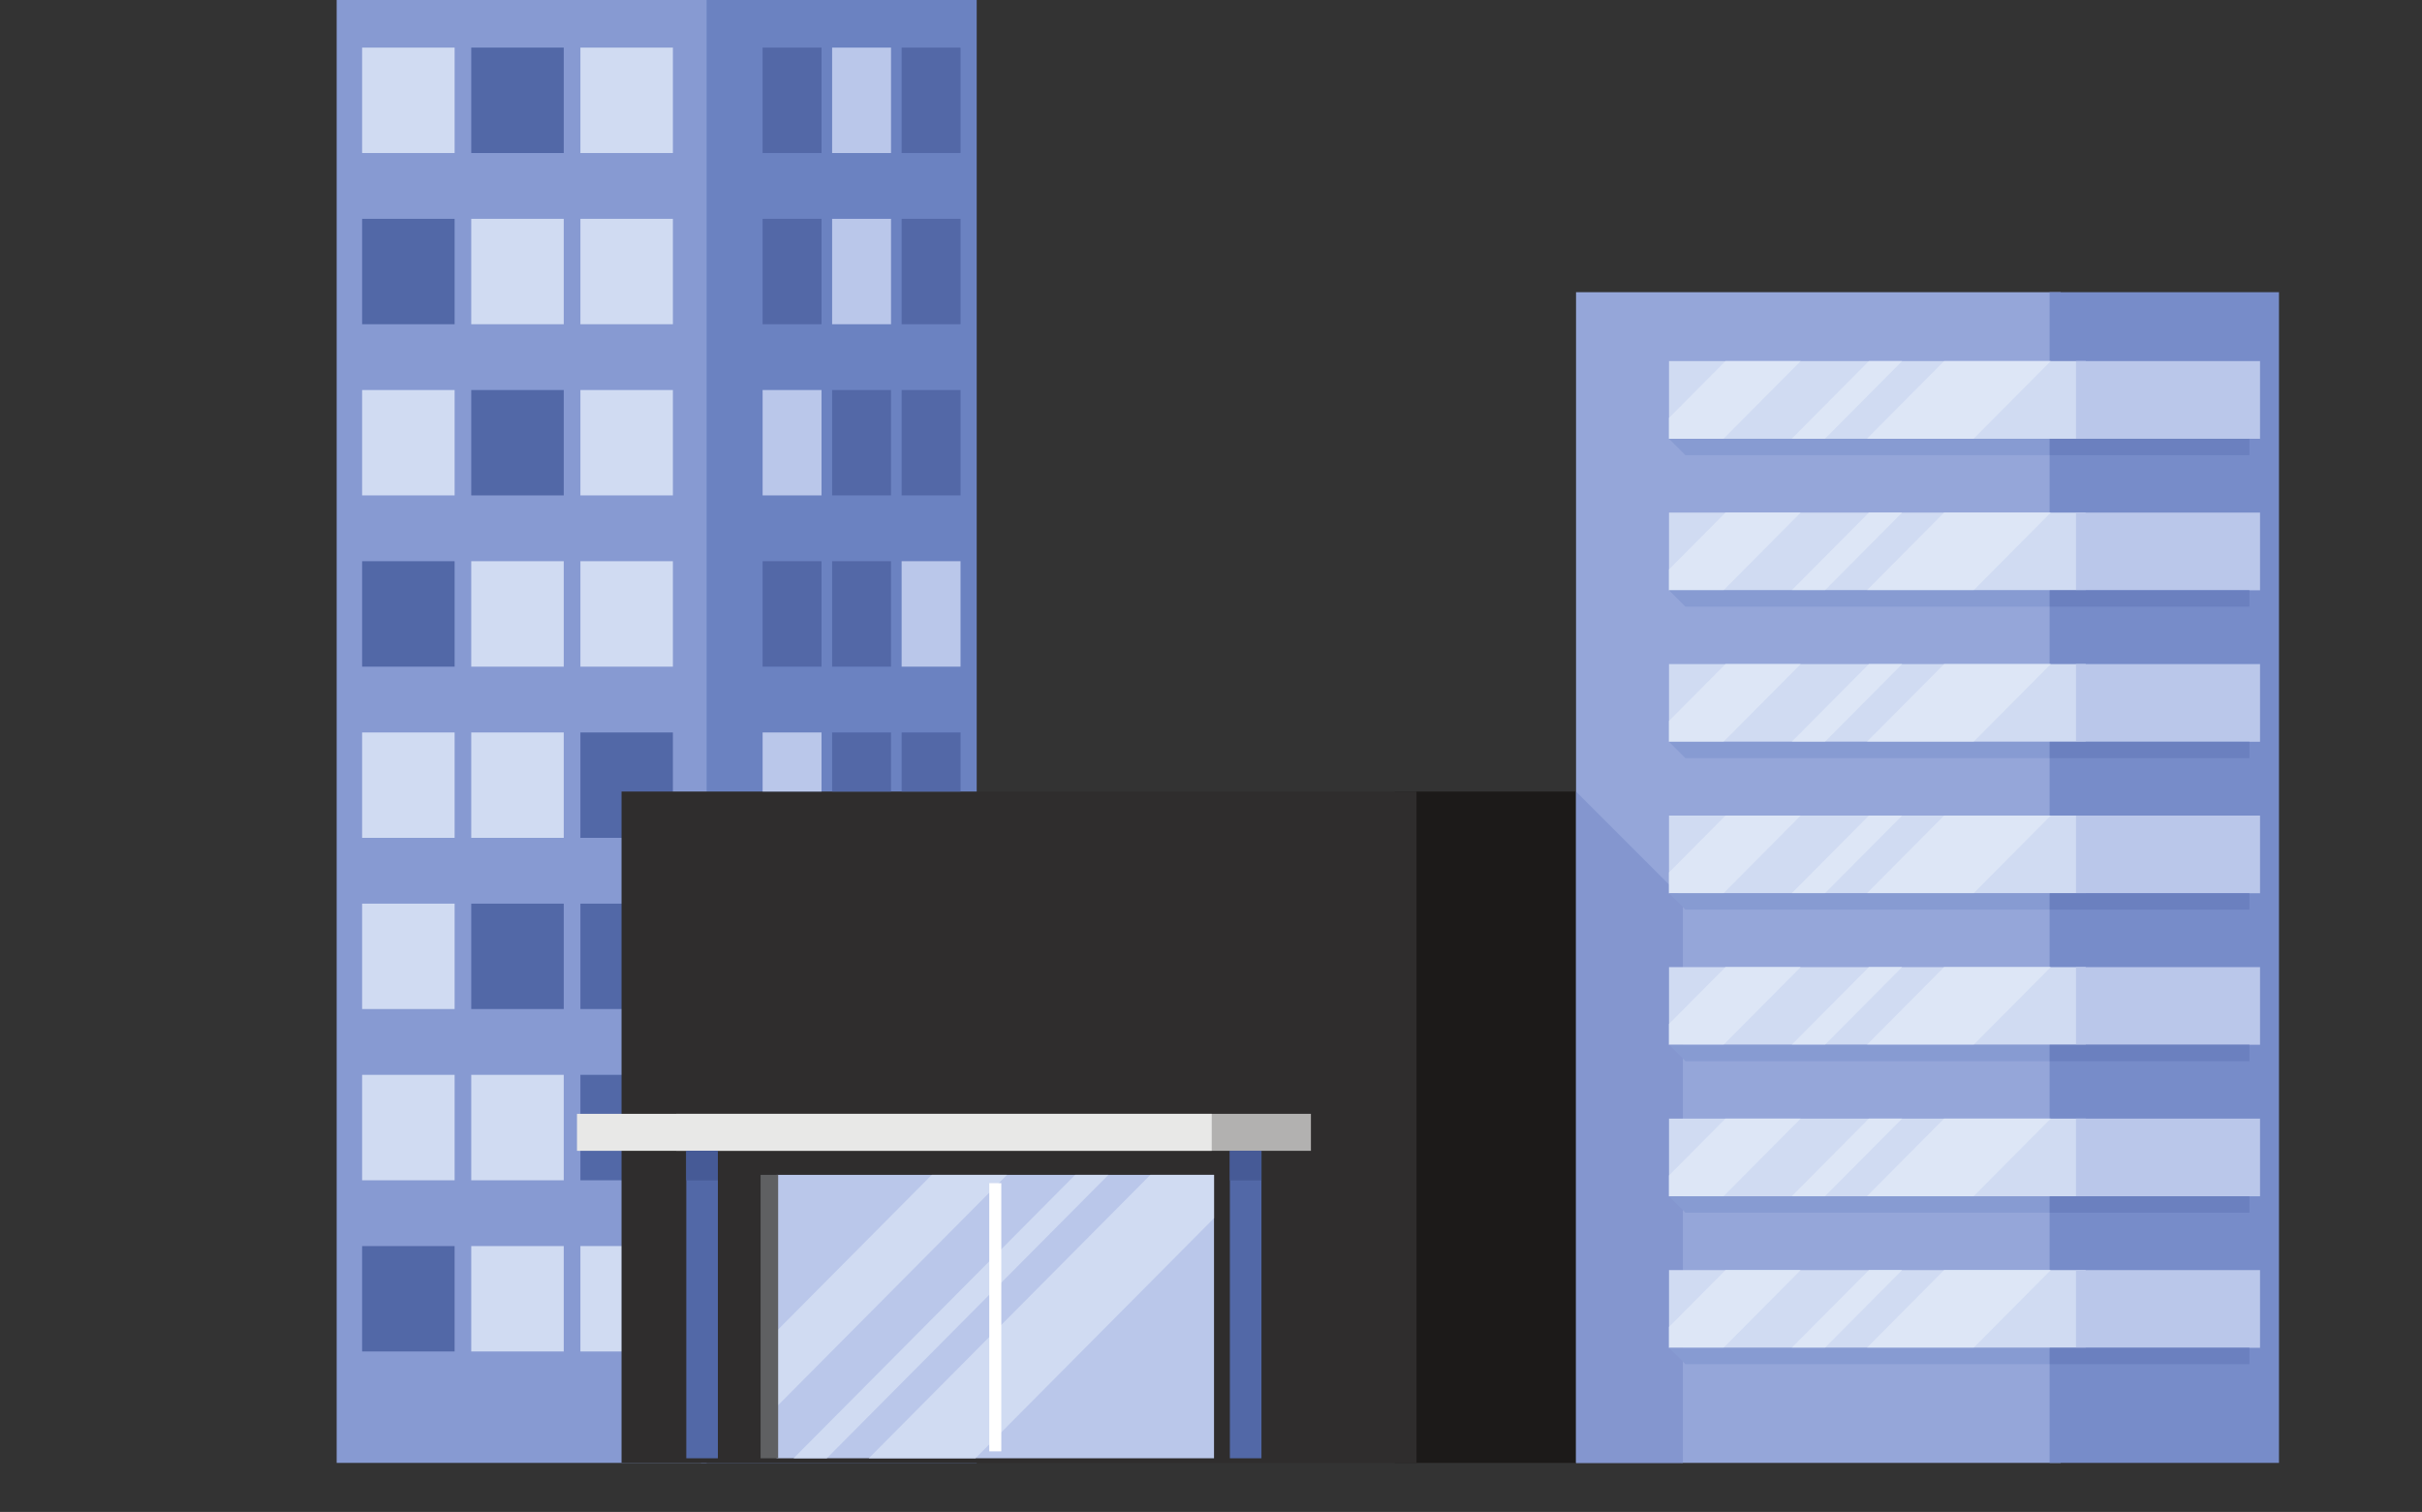 <?xml version="1.0" standalone="no"?><!-- Generator: Gravit.io --><svg xmlns="http://www.w3.org/2000/svg" xmlns:xlink="http://www.w3.org/1999/xlink" style="isolation:isolate" viewBox="0 0 720.733 450" width="720.733" height="450"><rect x="0" y="0" width="720.733" height="450" fill="#333333" stroke="none"/><defs><clipPath id="_clipPath_LeiVf9TN0BRm3V9coIL7dqYtylDWSbHH"><rect width="720.733" height="450"/></clipPath></defs><g clip-path="url(#_clipPath_LeiVf9TN0BRm3V9coIL7dqYtylDWSbHH)"><g><path d=" M 208.624 435.411 L 290.645 435.411 L 290.645 -0.005 L 208.624 -0.005 L 208.624 435.411 Z " fill-rule="evenodd" fill="rgb(107,130,193)"/><path d=" M 100.184 435.411 L 210.277 435.411 L 210.277 -0.005 L 100.184 -0.005 L 100.184 435.411 Z " fill-rule="evenodd" fill="rgb(135,154,210)"/><path d=" M 415.051 435.411 L 500.235 435.411 L 500.235 235.592 L 415.051 235.592 L 415.051 435.411 Z " fill-rule="evenodd" fill="rgb(28,26,25)"/><path d=" M 468.995 435.411 L 613.217 435.411 L 613.217 86.968 L 468.995 86.968 L 468.995 435.411 Z " fill-rule="evenodd" fill="rgb(149,166,217)"/><path d=" M 609.912 435.411 L 678.169 435.411 L 678.169 86.968 L 609.912 86.968 L 609.912 435.411 Z " fill-rule="evenodd" fill="rgb(119,140,201)"/><path d=" M 468.995 235.593 L 500.783 267.383 L 500.783 435.411 L 468.995 435.411 L 468.995 235.593" fill-rule="evenodd" fill="rgb(132,150,207)"/><path d=" M 496.663 130.593 L 620.657 130.593 L 620.657 107.473 L 496.663 107.473 L 496.663 130.593" fill-rule="evenodd" fill="rgb(208,219,242)"/><path d=" M 578.513 107.473 L 610.259 107.473 L 587.293 130.593 L 555.548 130.593 L 578.513 107.473 Z  M 556.136 107.473 L 533.169 130.593 L 543.057 130.593 L 566.024 107.473 L 556.136 107.473 Z  M 513.463 107.473 L 535.84 107.473 L 512.876 130.593 L 496.663 130.593 L 496.663 124.385 L 513.463 107.473 L 513.463 107.473 Z " fill-rule="evenodd" fill="rgb(221,230,246)"/><path d=" M 617.765 130.593 L 672.535 130.593 L 672.535 107.473 L 617.765 107.473 L 617.765 130.593 Z " fill-rule="evenodd" fill="rgb(186,199,234)"/><path d=" M 496.663 130.593 L 501.548 135.479 L 609.912 135.479 L 609.912 130.593 L 496.663 130.593" fill-rule="evenodd" fill="rgb(135,155,210)"/><path d=" M 609.912 135.479 L 669.371 135.479 L 669.371 130.593 L 609.912 130.593 L 609.912 135.479 Z " fill-rule="evenodd" fill="rgb(107,128,191)"/><path d=" M 496.663 152.565 C 537.995 152.565 579.325 152.565 620.657 152.565 C 620.657 160.272 620.657 167.979 620.657 175.687 C 579.325 175.687 537.995 175.687 496.663 175.687 C 496.663 167.979 496.663 160.272 496.663 152.565" fill-rule="evenodd" fill="rgb(208,219,242)"/><path d=" M 578.513 152.565 C 589.095 152.565 599.677 152.565 610.259 152.565 C 602.604 160.272 594.948 167.979 587.293 175.687 C 576.711 175.687 566.129 175.687 555.548 175.687 C 563.204 167.979 570.859 160.272 578.513 152.565 Z  M 556.136 152.565 C 548.481 160.272 540.828 167.979 533.169 175.687 C 536.467 175.687 539.763 175.687 543.057 175.687 C 550.713 167.979 558.369 160.272 566.024 152.565 C 562.727 152.565 559.432 152.565 556.136 152.565 Z  M 513.463 152.565 C 520.921 152.565 528.381 152.565 535.84 152.565 C 528.185 160.272 520.531 167.979 512.876 175.687 C 507.471 175.687 502.067 175.687 496.663 175.687 C 496.663 173.616 496.663 171.547 496.663 169.479 C 502.263 163.841 507.861 158.204 513.463 152.565 L 513.463 152.565 Z " fill-rule="evenodd" fill="rgb(221,230,246)"/><path d=" M 617.765 152.565 C 636.02 152.565 654.277 152.565 672.535 152.565 C 672.535 160.272 672.535 167.979 672.535 175.687 C 654.277 175.687 636.02 175.687 617.765 175.687 C 617.765 167.979 617.765 160.272 617.765 152.565 Z " fill-rule="evenodd" fill="rgb(186,199,234)"/><path d=" M 496.663 175.687 C 498.291 177.313 499.92 178.941 501.548 180.571 C 537.669 180.571 573.792 180.571 609.912 180.571 C 609.912 178.941 609.912 177.313 609.912 175.687 C 572.164 175.687 534.412 175.687 496.663 175.687" fill-rule="evenodd" fill="rgb(135,155,210)"/><path d=" M 609.912 180.571 C 629.732 180.571 649.553 180.571 669.371 180.571 C 669.371 178.941 669.371 177.313 669.371 175.687 C 649.553 175.687 629.732 175.687 609.912 175.687 C 609.912 177.313 609.912 178.941 609.912 180.571 Z " fill-rule="evenodd" fill="rgb(107,128,191)"/><path d=" M 496.663 197.659 C 537.995 197.659 579.325 197.659 620.657 197.659 C 620.657 205.365 620.657 213.072 620.657 220.776 C 579.325 220.776 537.995 220.776 496.663 220.776 C 496.663 213.072 496.663 205.365 496.663 197.659" fill-rule="evenodd" fill="rgb(208,219,242)"/><path d=" M 578.513 197.659 C 589.095 197.659 599.677 197.659 610.259 197.659 C 602.604 205.365 594.948 213.072 587.293 220.776 C 576.711 220.776 566.129 220.776 555.548 220.776 C 563.204 213.072 570.859 205.365 578.513 197.659 Z  M 556.136 197.659 C 548.481 205.365 540.828 213.072 533.169 220.776 C 536.467 220.776 539.763 220.776 543.057 220.776 C 550.713 213.072 558.369 205.365 566.024 197.659 C 562.727 197.659 559.432 197.659 556.136 197.659 Z  M 513.463 197.659 C 520.921 197.659 528.381 197.659 535.84 197.659 C 528.185 205.365 520.531 213.072 512.876 220.776 C 507.471 220.776 502.067 220.776 496.663 220.776 C 496.663 218.709 496.663 216.639 496.663 214.569 C 502.263 208.932 507.861 203.296 513.463 197.659 L 513.463 197.659 Z " fill-rule="evenodd" fill="rgb(221,230,246)"/><path d=" M 617.765 197.659 C 636.02 197.659 654.277 197.659 672.535 197.659 C 672.535 205.365 672.535 213.072 672.535 220.776 C 654.277 220.776 636.02 220.776 617.765 220.776 C 617.765 213.072 617.765 205.365 617.765 197.659 Z " fill-rule="evenodd" fill="rgb(186,199,234)"/><path d=" M 496.663 220.776 C 498.291 222.405 499.92 224.035 501.548 225.663 C 537.669 225.663 573.792 225.663 609.912 225.663 C 609.912 224.035 609.912 222.405 609.912 220.776 C 572.164 220.776 534.412 220.776 496.663 220.776" fill-rule="evenodd" fill="rgb(135,155,210)"/><path d=" M 609.912 225.663 C 629.732 225.663 649.552 225.663 669.371 225.663 C 669.371 224.035 669.371 222.405 669.371 220.776 C 649.552 220.776 629.732 220.776 609.912 220.776 C 609.912 222.405 609.912 224.035 609.912 225.663 Z " fill-rule="evenodd" fill="rgb(107,128,191)"/><path d=" M 496.663 242.751 C 537.995 242.751 579.325 242.751 620.657 242.751 C 620.657 250.459 620.657 258.163 620.657 265.869 C 579.325 265.869 537.995 265.869 496.663 265.869 C 496.663 258.163 496.663 250.459 496.663 242.751" fill-rule="evenodd" fill="rgb(208,219,242)"/><path d=" M 578.513 242.751 C 589.095 242.751 599.677 242.751 610.259 242.751 C 602.604 250.459 594.948 258.163 587.293 265.869 C 576.711 265.869 566.129 265.869 555.548 265.869 C 563.204 258.163 570.859 250.459 578.513 242.751 Z  M 556.136 242.751 C 548.481 250.459 540.828 258.163 533.169 265.869 C 536.467 265.869 539.763 265.869 543.057 265.869 C 550.713 258.163 558.369 250.459 566.024 242.751 C 562.727 242.751 559.432 242.751 556.136 242.751 Z  M 513.463 242.751 C 520.921 242.751 528.381 242.751 535.84 242.751 C 528.185 250.459 520.531 258.163 512.876 265.869 C 507.471 265.869 502.067 265.869 496.663 265.869 C 496.663 263.8 496.663 261.732 496.663 259.663 C 502.263 254.024 507.861 248.388 513.463 242.751 L 513.463 242.751" fill-rule="evenodd" fill="rgb(221,230,246)"/><path d=" M 617.765 242.751 C 636.02 242.751 654.277 242.751 672.535 242.751 C 672.535 250.459 672.535 258.163 672.535 265.869 C 654.277 265.869 636.02 265.869 617.765 265.869 C 617.765 258.163 617.765 250.459 617.765 242.751 Z " fill-rule="evenodd" fill="rgb(186,199,234)"/><path d=" M 496.663 265.869 C 498.291 267.499 499.92 269.127 501.548 270.755 C 537.669 270.755 573.792 270.755 609.912 270.755 C 609.912 269.127 609.912 267.499 609.912 265.869 C 572.164 265.869 534.412 265.869 496.663 265.869" fill-rule="evenodd" fill="rgb(135,155,210)"/><path d=" M 609.912 270.755 C 629.732 270.755 649.552 270.755 669.371 270.755 C 669.371 269.127 669.371 267.499 669.371 265.869 C 649.552 265.869 629.732 265.869 609.912 265.869 C 609.912 267.499 609.912 269.127 609.912 270.755 Z " fill-rule="evenodd" fill="rgb(107,128,191)"/><path d=" M 496.663 287.843 C 537.995 287.843 579.325 287.843 620.657 287.843 C 620.657 295.548 620.657 303.256 620.657 310.963 C 579.325 310.963 537.995 310.963 496.663 310.963 C 496.663 303.256 496.663 295.548 496.663 287.843" fill-rule="evenodd" fill="rgb(208,219,242)"/><path d=" M 578.513 287.843 C 589.095 287.843 599.677 287.843 610.259 287.843 C 602.604 295.548 594.948 303.256 587.293 310.963 C 576.711 310.963 566.129 310.963 555.548 310.963 C 563.204 303.256 570.859 295.548 578.513 287.843 Z  M 556.136 287.843 C 548.481 295.548 540.827 303.256 533.169 310.963 C 536.467 310.963 539.763 310.963 543.057 310.963 C 550.713 303.256 558.369 295.548 566.024 287.843 C 562.727 287.843 559.432 287.843 556.136 287.843 Z  M 513.463 287.843 C 520.921 287.843 528.381 287.843 535.84 287.843 C 528.185 295.548 520.531 303.256 512.876 310.963 C 507.471 310.963 502.067 310.963 496.663 310.963 C 496.663 308.895 496.663 306.823 496.663 304.755 C 502.263 299.117 507.861 293.48 513.463 287.843 L 513.463 287.843 Z " fill-rule="evenodd" fill="rgb(221,230,246)"/><path d=" M 617.765 287.843 C 636.02 287.843 654.277 287.843 672.535 287.843 C 672.535 295.548 672.535 303.256 672.535 310.963 C 654.277 310.963 636.02 310.963 617.765 310.963 C 617.765 303.256 617.765 295.548 617.765 287.843 Z " fill-rule="evenodd" fill="rgb(186,199,234)"/><path d=" M 496.663 310.963 C 498.291 312.589 499.92 314.219 501.548 315.847 C 537.669 315.847 573.792 315.847 609.912 315.847 C 609.912 314.219 609.912 312.591 609.912 310.963 C 572.164 310.963 534.412 310.963 496.663 310.963" fill-rule="evenodd" fill="rgb(135,155,210)"/><path d=" M 609.912 315.847 C 629.732 315.847 649.552 315.847 669.371 315.847 C 669.371 314.219 669.371 312.591 669.371 310.963 C 649.552 310.963 629.732 310.963 609.912 310.963 C 609.912 312.591 609.912 314.219 609.912 315.847 Z " fill-rule="evenodd" fill="rgb(107,128,191)"/><path d=" M 496.663 332.933 C 537.995 332.933 579.325 332.933 620.657 332.933 C 620.657 340.641 620.657 348.348 620.657 356.055 C 579.325 356.055 537.995 356.055 496.663 356.055 C 496.663 348.348 496.663 340.641 496.663 332.933" fill-rule="evenodd" fill="rgb(208,219,242)"/><path d=" M 578.513 332.933 C 589.095 332.933 599.677 332.933 610.259 332.933 C 602.604 340.641 594.948 348.348 587.293 356.055 C 576.711 356.055 566.129 356.055 555.548 356.055 C 563.204 348.348 570.859 340.641 578.513 332.933 Z  M 556.136 332.933 C 548.481 340.641 540.827 348.348 533.169 356.055 C 536.467 356.055 539.763 356.055 543.057 356.055 C 550.713 348.348 558.369 340.641 566.024 332.933 C 562.727 332.933 559.432 332.933 556.136 332.933 Z  M 513.463 332.933 C 520.921 332.933 528.381 332.933 535.84 332.933 C 528.185 340.641 520.531 348.348 512.876 356.055 C 507.471 356.055 502.067 356.055 496.663 356.055 C 496.663 353.984 496.663 351.916 496.663 349.848 C 502.263 344.209 507.861 338.573 513.463 332.933 L 513.463 332.933" fill-rule="evenodd" fill="rgb(221,230,246)"/><path d=" M 617.765 332.933 C 636.02 332.933 654.277 332.933 672.535 332.933 C 672.535 340.641 672.535 348.348 672.535 356.055 C 654.277 356.055 636.02 356.055 617.764 356.055 C 617.765 348.348 617.765 340.641 617.765 332.933" fill-rule="evenodd" fill="rgb(186,199,234)"/><path d=" M 496.663 356.055 C 498.291 357.684 499.92 359.309 501.548 360.94 C 537.669 360.94 573.792 360.94 609.912 360.94 C 609.912 359.309 609.912 357.684 609.912 356.055 C 572.164 356.055 534.412 356.055 496.663 356.055" fill-rule="evenodd" fill="rgb(135,155,210)"/><path d=" M 609.912 360.94 C 629.732 360.94 649.552 360.94 669.371 360.94 C 669.371 359.309 669.371 357.684 669.371 356.055 C 649.552 356.055 629.732 356.055 609.912 356.055 C 609.912 357.684 609.912 359.309 609.912 360.94 Z " fill-rule="evenodd" fill="rgb(107,128,191)"/><path d=" M 496.663 401.147 L 620.657 401.147 L 620.657 378.027 L 496.663 378.027 L 496.663 401.147" fill-rule="evenodd" fill="rgb(208,219,242)"/><path d=" M 578.513 378.027 L 610.259 378.027 L 587.293 401.147 L 555.548 401.147 L 578.513 378.027 Z  M 556.136 378.027 L 533.169 401.147 L 543.057 401.147 L 566.024 378.027 L 556.136 378.027 Z  M 513.463 378.027 L 535.84 378.027 L 512.876 401.147 L 496.663 401.147 L 496.663 394.94 L 513.463 378.027 L 513.463 378.027" fill-rule="evenodd" fill="rgb(221,230,246)"/><path d=" M 617.764 401.147 L 672.535 401.147 L 672.535 378.027 L 617.764 378.027 L 617.764 401.147 Z " fill-rule="evenodd" fill="rgb(186,199,234)"/><path d=" M 496.663 401.147 L 501.548 406.031 L 609.912 406.031 L 609.912 401.147 L 496.663 401.147" fill-rule="evenodd" fill="rgb(135,155,210)"/><path d=" M 609.912 406.031 L 669.371 406.031 L 669.371 401.147 L 609.912 401.147 L 609.912 406.031 Z " fill-rule="evenodd" fill="rgb(107,128,191)"/><path d=" M 140.237 14.171 C 149.412 14.171 158.585 14.171 167.76 14.171 C 167.76 24.629 167.76 35.088 167.76 45.547 C 158.585 45.547 149.412 45.547 140.237 45.547 C 140.237 35.088 140.237 24.629 140.237 14.171 Z " fill-rule="evenodd" fill="rgb(82,104,167)"/><path d=" M 172.715 14.171 L 200.239 14.171 L 200.239 45.547 L 172.715 45.547 L 172.715 14.171" fill-rule="evenodd" fill="rgb(208,219,242)"/><path d=" M 107.76 14.171 L 135.284 14.171 L 135.284 45.547 L 107.76 45.547 L 107.76 14.171" fill-rule="evenodd" fill="rgb(208,219,242)"/><path d=" M 268.305 45.547 L 285.835 45.547 L 285.835 14.171 L 268.305 14.171 L 268.305 45.547 Z " fill-rule="evenodd" fill="rgb(83,104,167)"/><path d=" M 265.149 14.171 C 259.307 14.171 253.463 14.171 247.619 14.171 C 247.619 24.629 247.619 35.088 247.619 45.547 C 253.463 45.547 259.307 45.547 265.149 45.547 C 265.149 35.088 265.149 24.629 265.149 14.171 Z " fill-rule="evenodd" fill="rgb(186,199,234)"/><path d=" M 226.935 45.547 L 244.464 45.547 L 244.464 14.171 L 226.935 14.171 L 226.935 45.547 Z " fill-rule="evenodd" fill="rgb(83,104,167)"/><path d=" M 140.237 65.128 C 149.412 65.128 158.585 65.128 167.76 65.128 C 167.76 75.587 167.76 86.047 167.76 96.504 C 158.585 96.504 149.412 96.504 140.237 96.504 C 140.237 86.047 140.237 75.587 140.237 65.128 Z " fill-rule="evenodd" fill="rgb(208,219,242)"/><path d=" M 172.715 65.128 C 181.889 65.128 191.063 65.128 200.239 65.128 C 200.239 75.587 200.239 86.047 200.239 96.504 C 191.063 96.504 181.889 96.504 172.715 96.504 C 172.715 86.047 172.715 75.587 172.715 65.128 Z " fill-rule="evenodd" fill="rgb(208,219,242)"/><path d=" M 107.76 65.128 C 116.934 65.128 126.108 65.128 135.284 65.128 C 135.284 75.587 135.284 86.047 135.284 96.504 C 126.108 96.504 116.934 96.504 107.76 96.504 C 107.76 86.047 107.76 75.587 107.76 65.128 Z " fill-rule="evenodd" fill="rgb(82,104,167)"/><path d=" M 285.835 65.128 C 279.993 65.128 274.148 65.128 268.305 65.128 C 268.305 75.587 268.305 86.047 268.305 96.504 C 274.148 96.504 279.993 96.504 285.835 96.504 C 285.835 86.047 285.835 75.587 285.835 65.128 Z " fill-rule="evenodd" fill="rgb(83,104,167)"/><path d=" M 265.149 65.128 C 259.307 65.128 253.463 65.128 247.619 65.128 C 247.619 75.587 247.619 86.047 247.619 96.504 C 253.463 96.504 259.307 96.504 265.149 96.504 C 265.149 86.047 265.149 75.587 265.149 65.128 Z " fill-rule="evenodd" fill="rgb(186,199,234)"/><path d=" M 244.464 65.128 C 238.62 65.128 232.777 65.128 226.935 65.128 C 226.935 75.587 226.935 86.047 226.935 96.504 C 232.777 96.504 238.62 96.504 244.464 96.504 C 244.464 86.047 244.464 75.587 244.464 65.128 Z " fill-rule="evenodd" fill="rgb(83,104,167)"/><path d=" M 140.237 116.084 C 149.412 116.084 158.585 116.084 167.76 116.084 C 167.76 126.544 167.76 137.003 167.76 147.461 C 158.585 147.461 149.412 147.461 140.237 147.461 C 140.237 137.003 140.237 126.544 140.237 116.084 Z " fill-rule="evenodd" fill="rgb(82,104,167)"/><path d=" M 172.715 116.084 C 181.889 116.084 191.063 116.084 200.239 116.084 C 200.239 126.544 200.237 137.003 200.237 147.461 C 191.063 147.461 181.888 147.461 172.715 147.461 C 172.715 137.003 172.715 126.544 172.715 116.084 Z " fill-rule="evenodd" fill="rgb(208,219,242)"/><path d=" M 107.76 116.084 C 116.934 116.084 126.108 116.084 135.284 116.084 C 135.284 126.544 135.284 137.003 135.284 147.461 C 126.108 147.461 116.934 147.461 107.76 147.461 C 107.76 137.003 107.76 126.544 107.76 116.084 Z " fill-rule="evenodd" fill="rgb(208,219,242)"/><path d=" M 285.835 116.084 C 279.993 116.084 274.148 116.084 268.305 116.084 C 268.305 126.544 268.305 137.003 268.305 147.461 C 274.148 147.461 279.993 147.461 285.835 147.461 C 285.835 137.003 285.835 126.544 285.835 116.084 Z " fill-rule="evenodd" fill="rgb(83,104,167)"/><path d=" M 265.149 116.084 C 259.307 116.084 253.463 116.084 247.619 116.084 C 247.619 126.544 247.619 137.003 247.619 147.461 C 253.463 147.461 259.307 147.461 265.149 147.461 C 265.149 137.003 265.149 126.544 265.149 116.084 Z " fill-rule="evenodd" fill="rgb(83,104,167)"/><path d=" M 244.464 116.084 C 238.62 116.084 232.777 116.084 226.935 116.084 C 226.935 126.544 226.935 137.003 226.935 147.461 C 232.777 147.461 238.62 147.461 244.464 147.461 C 244.464 137.003 244.464 126.544 244.464 116.084 Z " fill-rule="evenodd" fill="rgb(186,199,234)"/><path d=" M 140.237 167.043 C 149.412 167.043 158.585 167.043 167.76 167.043 C 167.76 177.501 167.76 187.96 167.76 198.417 C 158.585 198.417 149.412 198.417 140.237 198.417 C 140.237 187.96 140.237 177.501 140.237 167.043 Z " fill-rule="evenodd" fill="rgb(208,219,242)"/><path d=" M 172.715 167.043 C 181.888 167.043 191.063 167.043 200.237 167.043 C 200.237 177.501 200.237 187.96 200.237 198.417 C 191.063 198.417 181.888 198.417 172.715 198.417 C 172.715 187.96 172.715 177.501 172.715 167.043 Z " fill-rule="evenodd" fill="rgb(208,219,242)"/><path d=" M 107.76 167.043 C 116.934 167.043 126.108 167.043 135.284 167.043 C 135.284 177.501 135.284 187.96 135.284 198.417 C 126.108 198.417 116.934 198.417 107.76 198.417 C 107.76 187.96 107.76 177.501 107.76 167.043 Z " fill-rule="evenodd" fill="rgb(82,104,167)"/><path d=" M 285.835 167.043 C 279.993 167.043 274.148 167.043 268.305 167.043 C 268.305 177.501 268.305 187.96 268.305 198.417 C 274.148 198.417 279.993 198.417 285.835 198.417 C 285.835 187.96 285.835 177.501 285.835 167.043 Z " fill-rule="evenodd" fill="rgb(186,199,234)"/><path d=" M 265.149 167.043 C 259.307 167.043 253.463 167.043 247.619 167.043 C 247.619 177.501 247.619 187.96 247.619 198.417 C 253.463 198.417 259.307 198.417 265.149 198.417 C 265.149 187.96 265.149 177.501 265.149 167.043 Z " fill-rule="evenodd" fill="rgb(83,104,167)"/><path d=" M 244.464 167.043 C 238.62 167.043 232.777 167.043 226.935 167.043 C 226.935 177.501 226.935 187.96 226.935 198.417 C 232.777 198.417 238.62 198.417 244.464 198.417 C 244.464 187.96 244.464 177.501 244.464 167.043 Z " fill-rule="evenodd" fill="rgb(83,104,167)"/><path d=" M 140.237 217.999 C 149.412 217.999 158.585 217.999 167.76 217.999 C 167.76 228.459 167.76 238.917 167.76 249.375 C 158.585 249.375 149.412 249.375 140.237 249.375 C 140.237 238.917 140.237 228.459 140.237 217.999 Z " fill-rule="evenodd" fill="rgb(208,219,242)"/><path d=" M 172.715 217.999 C 181.888 217.999 191.063 217.999 200.237 217.999 C 200.237 228.459 200.237 238.917 200.237 249.375 C 191.063 249.375 181.888 249.375 172.715 249.375 C 172.715 238.917 172.715 228.459 172.715 217.999 Z " fill-rule="evenodd" fill="rgb(82,104,167)"/><path d=" M 107.76 217.999 C 116.934 217.999 126.108 217.999 135.283 217.999 C 135.283 228.459 135.283 238.917 135.283 249.375 C 126.108 249.375 116.934 249.375 107.76 249.375 C 107.76 238.917 107.76 228.459 107.76 217.999" fill-rule="evenodd" fill="rgb(208,219,242)"/><path d=" M 140.237 268.957 C 149.412 268.957 158.585 268.957 167.76 268.957 C 167.76 279.413 167.76 289.875 167.76 300.332 C 158.585 300.332 149.412 300.332 140.237 300.332 C 140.237 289.875 140.237 279.413 140.237 268.957 Z " fill-rule="evenodd" fill="rgb(82,104,167)"/><path d=" M 172.715 268.957 C 181.888 268.957 191.063 268.957 200.237 268.957 C 200.237 279.413 200.237 289.875 200.237 300.332 C 191.063 300.332 181.888 300.332 172.715 300.332 C 172.715 289.875 172.715 279.413 172.715 268.957 Z " fill-rule="evenodd" fill="rgb(82,104,167)"/><path d=" M 107.76 268.957 C 116.934 268.957 126.108 268.957 135.283 268.957 C 135.283 279.413 135.283 289.875 135.283 300.332 C 126.108 300.332 116.934 300.332 107.76 300.332 C 107.76 289.875 107.76 279.413 107.76 268.957" fill-rule="evenodd" fill="rgb(208,219,242)"/><path d=" M 140.237 319.913 C 149.412 319.913 158.585 319.913 167.76 319.913 C 167.76 330.372 167.76 340.832 167.76 351.289 C 158.585 351.289 149.412 351.289 140.237 351.289 C 140.237 340.832 140.237 330.372 140.237 319.913 Z " fill-rule="evenodd" fill="rgb(208,219,242)"/><path d=" M 172.715 319.913 C 181.888 319.913 191.063 319.913 200.237 319.913 C 200.237 330.372 200.237 340.832 200.237 351.289 C 191.063 351.289 181.888 351.289 172.715 351.289 C 172.715 340.832 172.715 330.372 172.715 319.913 Z " fill-rule="evenodd" fill="rgb(82,104,167)"/><path d=" M 107.76 319.913 C 116.934 319.913 126.108 319.913 135.283 319.913 C 135.283 330.372 135.283 340.832 135.283 351.289 C 126.108 351.289 116.934 351.289 107.76 351.289 C 107.76 340.832 107.76 330.372 107.76 319.913" fill-rule="evenodd" fill="rgb(208,219,242)"/><path d=" M 140.237 370.871 C 149.412 370.871 158.585 370.871 167.76 370.871 C 167.76 381.328 167.76 391.789 167.76 402.245 C 158.585 402.245 149.412 402.245 140.237 402.245 C 140.237 391.789 140.237 381.328 140.237 370.871 Z " fill-rule="evenodd" fill="rgb(208,219,242)"/><path d=" M 172.713 370.871 L 200.237 370.871 L 200.237 402.245 L 172.713 402.245 L 172.713 370.871 Z " fill-rule="evenodd" fill="rgb(208,219,242)"/><path d=" M 107.76 370.871 L 135.283 370.871 L 135.283 402.245 L 107.759 402.245 L 107.76 370.871" fill-rule="evenodd" fill="rgb(82,104,167)"/><path d=" M 184.956 435.411 L 421.52 435.411 L 421.52 235.593 L 184.956 235.593 L 184.956 435.411 Z " fill-rule="evenodd" fill="rgb(47,45,45)"/><path d=" M 285.835 217.999 C 279.993 217.999 274.148 217.999 268.305 217.999 C 268.305 223.864 268.305 229.729 268.305 235.593 C 274.148 235.593 279.993 235.593 285.835 235.593 C 285.835 229.729 285.835 223.864 285.835 217.999 Z " fill-rule="evenodd" fill="rgb(83,104,167)"/><path d=" M 265.149 217.999 C 259.307 217.999 253.463 217.999 247.619 217.999 C 247.619 223.864 247.619 229.729 247.619 235.593 C 253.463 235.593 259.307 235.593 265.149 235.593 C 265.149 229.729 265.149 223.864 265.149 217.999 Z " fill-rule="evenodd" fill="rgb(83,104,167)"/><path d=" M 244.464 217.999 C 238.62 217.999 232.777 217.999 226.935 217.999 C 226.935 223.864 226.935 229.729 226.935 235.593 C 232.777 235.593 238.62 235.593 244.464 235.593 C 244.464 229.729 244.464 223.864 244.464 217.999 Z " fill-rule="evenodd" fill="rgb(186,199,234)"/><path d=" M 231.08 434.035 L 361.264 434.035 L 361.264 349.681 L 231.08 349.681 L 231.08 434.035 Z " fill-rule="evenodd" fill="rgb(186,199,234)"/><path d=" M 342.328 349.681 L 258.531 434.035 L 290.277 434.035 L 361.264 362.573 L 361.264 349.681 L 342.328 349.681 Z  M 319.948 349.681 L 236.155 434.035 L 246.041 434.035 L 329.835 349.681 L 319.948 349.681 Z  M 277.276 349.681 L 299.653 349.681 L 231.08 418.711 L 231.08 396.184 L 277.276 349.681 L 277.276 349.681 Z " fill-rule="evenodd" fill="rgb(208,219,242)"/><path d=" M 294.383 431.973 L 297.96 431.973 L 297.96 352.156 L 294.383 352.156 L 294.383 431.973 Z " fill-rule="evenodd" fill="rgb(255,255,255)"/><path d=" M 226.333 434.035 L 231.56 434.035 L 231.56 349.681 L 226.333 349.681 L 226.333 434.035 Z " fill-rule="evenodd" fill="rgb(95,96,98)"/><path d=" M 201.215 342.523 L 390.104 342.523 L 390.104 331.515 L 201.215 331.515 L 201.215 342.523 Z " fill-rule="evenodd" fill="rgb(178,177,176)"/><path d=" M 171.7 342.523 L 360.588 342.523 L 360.588 331.515 L 171.7 331.515 L 171.7 342.523 Z " fill-rule="evenodd" fill="rgb(232,232,231)"/><path d=" M 204.227 342.523 L 213.624 342.523 L 213.624 434.035 L 204.227 434.035 L 204.227 342.523 Z  M 365.981 342.523 L 375.379 342.523 L 375.379 434.035 L 365.981 434.035 L 365.981 342.523 L 365.981 342.523 Z " fill-rule="evenodd" fill="rgb(82,104,167)"/><path d=" M 204.227 351.335 L 213.623 351.335 L 213.623 342.523 L 204.227 342.523 L 204.227 351.335 Z " fill-rule="evenodd" fill="rgb(70,90,150)"/><path d=" M 365.981 351.335 L 375.379 351.335 L 375.379 342.523 L 365.981 342.523 L 365.981 351.335 Z " fill-rule="evenodd" fill="rgb(70,90,150)"/></g></g></svg>